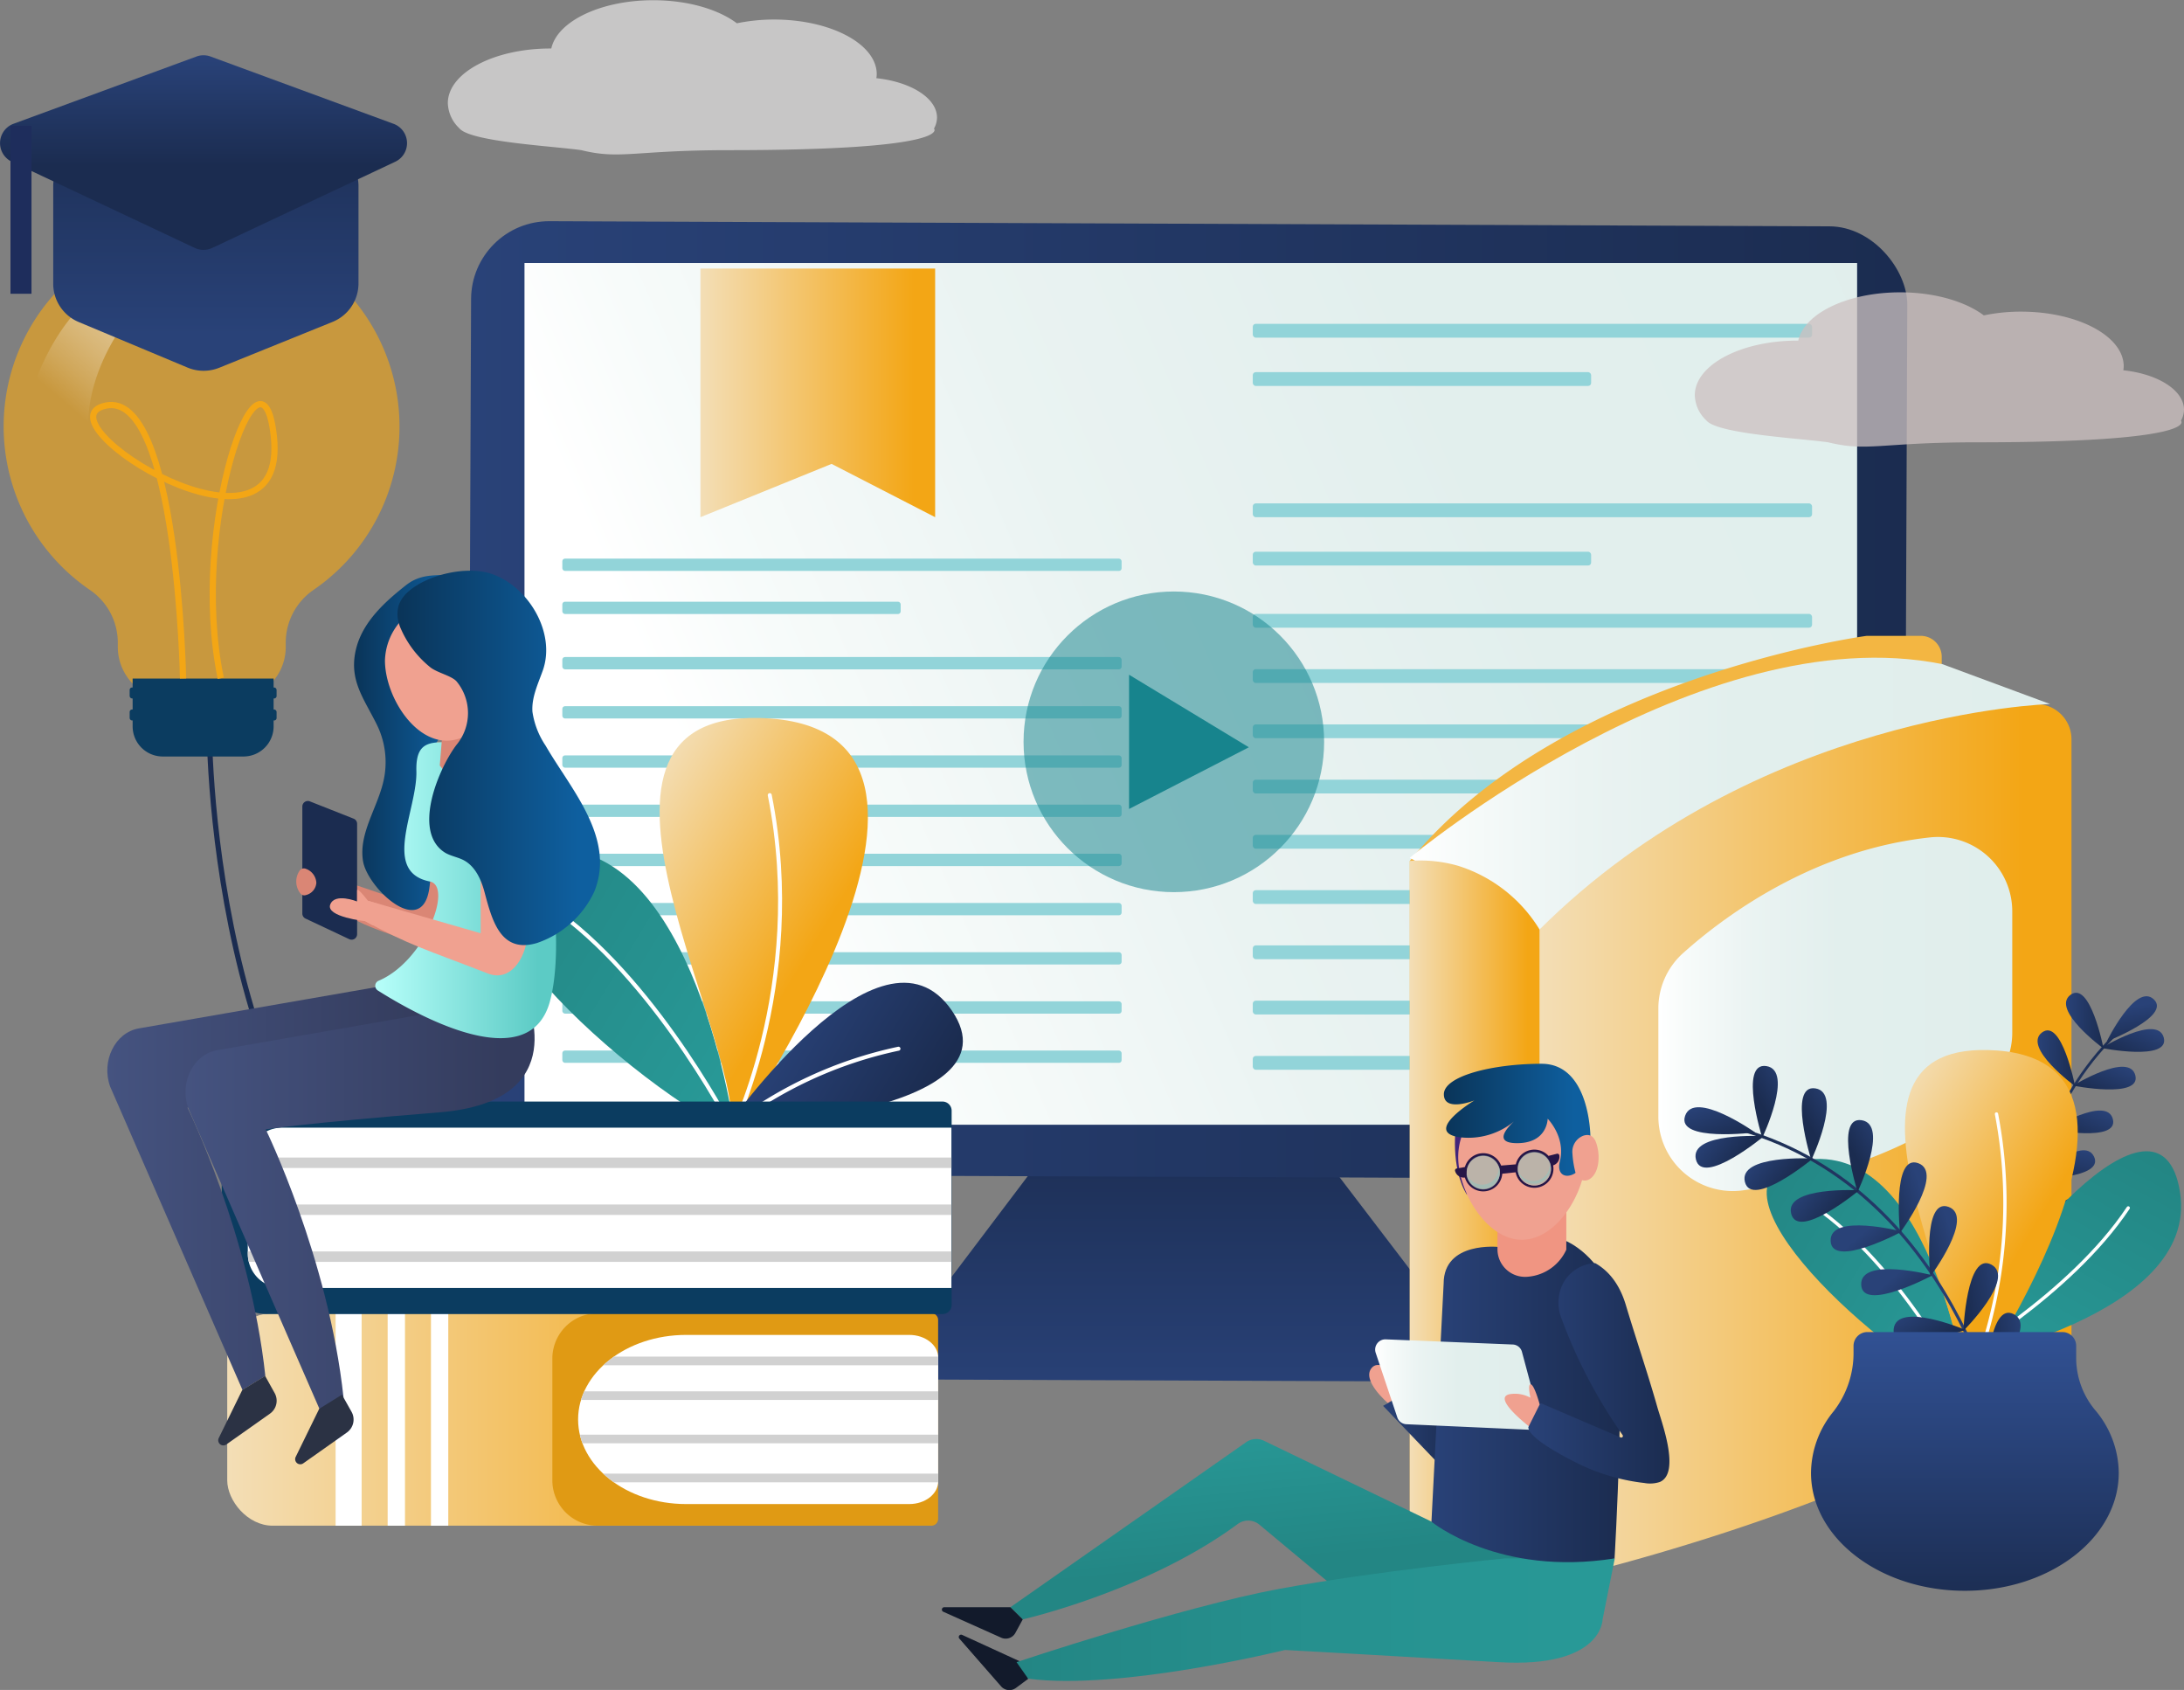 <svg xmlns="http://www.w3.org/2000/svg" xmlns:xlink="http://www.w3.org/1999/xlink" viewBox="0 0 396 306.34"><rect x="0" y="0" width="396" height="306.34" fill="#808080" stroke="none"/><defs><linearGradient id="a" x1="81.38" y1="93.36" x2="104.9" y2="65.83" gradientUnits="userSpaceOnUse"><stop offset="0.13" stop-color="#fff" stop-opacity="0"/><stop offset="0.27" stop-color="#fff" stop-opacity="0.24"/><stop offset="0.42" stop-color="#fff" stop-opacity="0.47"/><stop offset="0.56" stop-color="#fff" stop-opacity="0.66"/><stop offset="0.69" stop-color="#fff" stop-opacity="0.81"/><stop offset="0.81" stop-color="#fff" stop-opacity="0.91"/><stop offset="0.92" stop-color="#fff" stop-opacity="0.98"/><stop offset="1" stop-color="#fff"/></linearGradient><linearGradient id="b" x1="288.78" y1="271.6" x2="288.78" y2="218.07" gradientUnits="userSpaceOnUse"><stop offset="0" stop-color="#294278"/><stop offset="1" stop-color="#1b2c50"/></linearGradient><linearGradient id="c" x1="158.84" y1="144.76" x2="419.83" y2="144.76" gradientTransform="translate(-0.58 1.16) rotate(-0.23)" xlink:href="#b"/><linearGradient id="d" x1="207.68" y1="179.89" x2="483.12" y2="61.38" gradientTransform="translate(-0.58 1.16) rotate(-0.23)" gradientUnits="userSpaceOnUse"><stop offset="0" stop-color="#fff"/><stop offset="0.08" stop-color="#f7fbfa"/><stop offset="0.27" stop-color="#eaf3f2"/><stop offset="0.51" stop-color="#e2efed"/><stop offset="1" stop-color="#e0eeec"/></linearGradient><linearGradient id="e" x1="127" y1="71.22" x2="169.56" y2="71.22" gradientUnits="userSpaceOnUse"><stop offset="0" stop-color="#f3deb6"/><stop offset="0.91" stop-color="#f3a615"/></linearGradient><linearGradient id="f" x1="225.92" y1="232.47" x2="287.45" y2="232.47" gradientTransform="matrix(0.85, 0.52, -0.52, 0.85, 90.43, -137.29)" gradientUnits="userSpaceOnUse"><stop offset="0" stop-color="#238684"/><stop offset="0.95" stop-color="#289997"/></linearGradient><linearGradient id="g" x1="241.96" y1="212.6" x2="287.39" y2="212.6" gradientTransform="matrix(0.85, 0.52, -0.52, 0.85, 90.43, -137.29)" xlink:href="#e"/><linearGradient id="h" x1="285.42" y1="226.86" x2="314.9" y2="226.86" gradientTransform="matrix(0.85, 0.52, -0.52, 0.85, 90.43, -137.29)" xlink:href="#b"/><linearGradient id="i" x1="41.2" y1="257.31" x2="155.17" y2="257.31" xlink:href="#e"/><clipPath id="j" transform="translate(-74 -17.83)"><path d="M198.4,290.47c-10.8,0-19.58-6.88-19.58-15.33s8.78-15.33,19.58-15.33h40.48c2.88,0,5.23,1.84,5.23,4.09v22.47c0,2.26-2.35,4.1-5.23,4.1Z" style="fill:none"/></clipPath><clipPath id="k" transform="translate(-74 -17.83)"><path d="M168.21,173h29.06a0,0,0,0,1,0,0V294.37a6.21,6.21,0,0,1-6.21,6.21H174.42a6.21,6.21,0,0,1-6.21-6.21V173A0,0,0,0,1,168.21,173Z" transform="translate(419.51 54.03) rotate(90)" style="fill:none"/></clipPath><linearGradient id="l" x1="138.22" y1="152.04" x2="158.13" y2="152.04" gradientUnits="userSpaceOnUse"><stop offset="0" stop-color="#0a3458"/><stop offset="0.89" stop-color="#0e5f9f"/></linearGradient><linearGradient id="m" x1="93.39" y1="232.16" x2="156.72" y2="232.16" gradientUnits="userSpaceOnUse"><stop offset="0" stop-color="#455380"/><stop offset="0.91" stop-color="#343c5d"/></linearGradient><linearGradient id="n" x1="107.61" y1="236.09" x2="170.94" y2="236.09" xlink:href="#m"/><linearGradient id="o" x1="142.06" y1="179.2" x2="174.83" y2="179.2" gradientUnits="userSpaceOnUse"><stop offset="0" stop-color="#b7fffa"/><stop offset="0.9" stop-color="#5ccbc5"/></linearGradient><linearGradient id="p" x1="146.07" y1="155.21" x2="182.79" y2="155.21" xlink:href="#l"/><linearGradient id="q" x1="353.11" y1="225.21" x2="449.56" y2="225.21" xlink:href="#e"/><linearGradient id="r" x1="329.62" y1="161.77" x2="445.72" y2="161.77" gradientTransform="matrix(1, 0, 0, 1, 0, 0)" xlink:href="#d"/><linearGradient id="s" x1="329.62" y1="239.39" x2="353.11" y2="239.39" xlink:href="#e"/><linearGradient id="t" x1="374.69" y1="201.65" x2="438.86" y2="201.65" gradientTransform="matrix(1, 0, 0, 1, 0, 0)" xlink:href="#d"/><linearGradient id="u" x1="111.33" y1="78.41" x2="111.33" y2="34.5" xlink:href="#b"/><linearGradient id="v" x1="110.9" y1="28.33" x2="110.9" y2="47.88" xlink:href="#b"/><linearGradient id="w" x1="311.56" y1="300.26" x2="308.85" y2="272.59" gradientTransform="matrix(1, 0, 0, 1, 0, 0)" xlink:href="#f"/><linearGradient id="x" x1="258.32" y1="311.42" x2="366.79" y2="311.42" gradientTransform="matrix(1, 0, 0, 1, 0, 0)" xlink:href="#f"/><linearGradient id="y" x1="250.78" y1="259.03" x2="264.23" y2="259.03" xlink:href="#b"/><linearGradient id="z" x1="333.59" y1="271.88" x2="367.78" y2="271.88" xlink:href="#b"/><linearGradient id="aa" x1="323.34" y1="268.77" x2="353.13" y2="268.77" gradientTransform="matrix(1, 0, 0, 1, 0, 0)" xlink:href="#d"/><linearGradient id="ab" x1="351.09" y1="266.73" x2="376.69" y2="266.73" xlink:href="#b"/><linearGradient id="ac" x1="335.8" y1="220.81" x2="362.37" y2="220.81" xlink:href="#l"/><linearGradient id="ad" x1="403.83" y1="226.41" x2="437.8" y2="226.41" gradientTransform="translate(-18.23 149.75) rotate(-17.85)" xlink:href="#b"/><linearGradient id="ae" x1="398.06" y1="239.92" x2="405.11" y2="239.92" gradientTransform="translate(-18.23 149.75) rotate(-17.85)" xlink:href="#b"/><linearGradient id="af" x1="596.69" y1="211.74" x2="603.74" y2="211.74" gradientTransform="matrix(-0.08, 1, -1, -0.08, 704, -326.82)" xlink:href="#b"/><linearGradient id="ag" x1="400.16" y1="231.51" x2="407.21" y2="231.51" gradientTransform="translate(-18.23 149.75) rotate(-17.85)" xlink:href="#b"/><linearGradient id="ah" x1="588.11" y1="212.98" x2="595.17" y2="212.98" gradientTransform="matrix(-0.08, 1, -1, -0.08, 704, -326.82)" xlink:href="#b"/><linearGradient id="ai" x1="417.53" y1="233.57" x2="424.58" y2="233.57" gradientTransform="translate(-16.02 75.51) rotate(-9.59)" xlink:href="#b"/><linearGradient id="aj" x1="582.04" y1="195.9" x2="589.09" y2="195.9" gradientTransform="translate(766.68 -291.07) rotate(102.61)" xlink:href="#b"/><linearGradient id="ak" x1="419.89" y1="225.43" x2="426.94" y2="225.43" gradientTransform="translate(-16.02 75.51) rotate(-9.59)" xlink:href="#b"/><linearGradient id="al" x1="573.62" y1="196.79" x2="580.68" y2="196.79" gradientTransform="translate(766.68 -291.07) rotate(102.61)" xlink:href="#b"/><linearGradient id="am" x1="447.56" y1="228.34" x2="454.62" y2="228.34" gradientTransform="translate(-0.93 -24.73) rotate(1.79)" xlink:href="#b"/><linearGradient id="an" x1="567.18" y1="170.29" x2="574.24" y2="170.29" gradientTransform="translate(839.43 -230.81) rotate(113.99)" xlink:href="#b"/><linearGradient id="ao" x1="451.38" y1="220.28" x2="458.44" y2="220.28" gradientTransform="translate(-0.93 -24.73) rotate(1.79)" xlink:href="#b"/><linearGradient id="ap" x1="558.28" y1="169.8" x2="565.33" y2="169.8" gradientTransform="translate(839.43 -230.81) rotate(113.99)" xlink:href="#b"/><linearGradient id="aq" x1="456.33" y1="213.31" x2="463.39" y2="213.31" gradientTransform="translate(-0.93 -24.73) rotate(1.79)" xlink:href="#b"/><linearGradient id="ar" x1="549.95" y1="167.85" x2="557" y2="167.85" gradientTransform="translate(839.43 -230.81) rotate(113.99)" xlink:href="#b"/><linearGradient id="as" x1="524.9" y1="241.68" x2="531.96" y2="241.68" gradientTransform="matrix(0.15, 0.99, -0.99, 0.15, 621.84, -355.79)" xlink:href="#b"/><linearGradient id="at" x1="451.87" y1="159.18" x2="502.92" y2="159.18" xlink:href="#f"/><linearGradient id="au" x1="562.28" y1="5.04" x2="613.33" y2="5.04" gradientTransform="matrix(-0.48, 0.88, -0.88, -0.48, 734.98, -266.5)" xlink:href="#f"/><linearGradient id="av" x1="465.18" y1="142.69" x2="502.88" y2="142.69" gradientTransform="matrix(0.85, 0.52, -0.52, 0.85, 90.43, -137.29)" xlink:href="#e"/><linearGradient id="aw" x1="481.15" y1="240.7" x2="519.93" y2="240.7" gradientTransform="matrix(-0.98, 0.18, 0.18, 0.98, 860.84, -77.36)" xlink:href="#b"/><linearGradient id="ax" x1="474.56" y1="256.12" x2="482.61" y2="256.12" gradientTransform="matrix(-0.98, 0.18, 0.18, 0.98, 860.84, -77.36)" xlink:href="#b"/><linearGradient id="ay" x1="580.86" y1="132.48" x2="588.91" y2="132.48" gradientTransform="matrix(0.54, 0.84, 0.84, -0.54, -0.08, -152.94)" xlink:href="#b"/><linearGradient id="az" x1="476.96" y1="246.52" x2="485.01" y2="246.52" gradientTransform="matrix(-0.98, 0.18, 0.18, 0.98, 860.84, -77.36)" xlink:href="#b"/><linearGradient id="ba" x1="571.07" y1="133.89" x2="579.12" y2="133.89" gradientTransform="matrix(0.54, 0.84, 0.84, -0.54, -0.08, -152.94)" xlink:href="#b"/><linearGradient id="bb" x1="496.04" y1="234.6" x2="504.09" y2="234.6" gradientTransform="matrix(-0.95, 0.32, 0.32, 0.95, 823.99, -140.49)" xlink:href="#b"/><linearGradient id="bc" x1="553.1" y1="120.51" x2="561.15" y2="120.51" gradientTransform="matrix(0.66, 0.76, 0.76, -0.66, -38.87, -91.92)" xlink:href="#b"/><linearGradient id="bd" x1="498.73" y1="225.32" x2="506.78" y2="225.32" gradientTransform="matrix(-0.95, 0.32, 0.32, 0.95, 823.99, -140.49)" xlink:href="#b"/><linearGradient id="be" x1="543.49" y1="121.52" x2="551.54" y2="121.52" gradientTransform="matrix(0.66, 0.76, 0.76, -0.66, -38.87, -91.92)" xlink:href="#b"/><linearGradient id="bf" x1="525.32" y1="212.05" x2="533.37" y2="212.05" gradientTransform="matrix(-0.86, 0.5, 0.5, 0.86, 762.67, -222.25)" xlink:href="#b"/><linearGradient id="bg" x1="521.35" y1="102.61" x2="529.4" y2="102.61" gradientTransform="matrix(0.79, 0.61, 0.61, -0.79, -74.21, -4.02)" xlink:href="#b"/><linearGradient id="bh" x1="529.68" y1="202.85" x2="537.73" y2="202.85" gradientTransform="matrix(-0.86, 0.5, 0.5, 0.86, 762.67, -222.25)" xlink:href="#b"/><linearGradient id="bi" x1="511.19" y1="102.05" x2="519.24" y2="102.05" gradientTransform="matrix(0.79, 0.61, 0.61, -0.79, -74.21, -4.02)" xlink:href="#b"/><linearGradient id="bj" x1="535.34" y1="194.89" x2="543.39" y2="194.89" gradientTransform="matrix(-0.86, 0.5, 0.5, 0.86, 762.67, -222.25)" xlink:href="#b"/><linearGradient id="bk" x1="501.68" y1="99.82" x2="509.73" y2="99.82" gradientTransform="matrix(0.79, 0.61, 0.61, -0.79, -74.21, -4.02)" xlink:href="#b"/><linearGradient id="bl" x1="519.61" y1="158.5" x2="527.66" y2="158.5" gradientTransform="matrix(0.34, 0.94, 0.94, -0.34, 58.15, -217.09)" xlink:href="#b"/><linearGradient id="bm" x1="430.27" y1="255.43" x2="430.27" y2="309.16" gradientUnits="userSpaceOnUse"><stop offset="0" stop-color="#335499"/><stop offset="1" stop-color="#1b2c50"/></linearGradient></defs><title>student-signup</title><g style="isolation:isolate"><path d="M111.93,148.33S111,224.6,153.85,252.67" transform="translate(-74 -17.83)" style="fill:none;stroke:#1b2c50;stroke-miterlimit:10;stroke-width:0.947px"/><path d="M146.44,95.15a35.89,35.89,0,1,0-56.08,29.66,11.57,11.57,0,0,1,5,9.58v.72a9.52,9.52,0,0,0,9.52,9.52h11.42a9.51,9.51,0,0,0,9.51-9.52v-.72a11.61,11.61,0,0,1,5-9.6A35.86,35.86,0,0,0,146.44,95.15Z" transform="translate(-74 -17.83)" style="fill:#f3a615;opacity:0.62"/><path d="M24.05,123H49.61a0,0,0,0,1,0,0v8.67a5.46,5.46,0,0,1-5.46,5.46H29.51a5.46,5.46,0,0,1-5.46-5.46V123A0,0,0,0,1,24.05,123Z" style="fill:#0b3c60"/><rect x="23.51" y="124.62" width="26.64" height="1.99" rx="0.43" style="fill:#0b3c60;mix-blend-mode:multiply"/><rect x="23.51" y="128.61" width="26.64" height="1.99" rx="0.43" style="fill:#0b3c60;mix-blend-mode:multiply"/><path d="M107.19,140.82s-1-52.19-14-49.47,33.44,31.8,30.45,5.43c-2.25-19.81-15.4,16.31-9.61,44" transform="translate(-74 -17.83)" style="fill:none;stroke:#f3a615;stroke-miterlimit:10;stroke-width:1.129px"/><path d="M107.82,64.74s-20.5-1.37-28.7,26l10.93,4.1S88.69,79.77,107.82,64.74Z" transform="translate(-74 -17.83)" style="opacity:0.58;fill:url(#a)"/><path d="M315,228.75l23.4,30.66a5.51,5.51,0,0,1-4.4,8.85l-90.48-.36a5.51,5.51,0,0,1-4.37-8.83l23.56-31.16Z" transform="translate(-74 -17.83)" style="fill:url(#b)"/><rect x="159.13" y="58.38" width="260.41" height="172.77" rx="14.16" transform="translate(-73.42 -18.98) rotate(0.23)" style="fill:url(#c)"/><rect x="168.52" y="66.66" width="241.63" height="156.2" transform="matrix(1, 0, 0, 1, -73.42, -18.98)" style="fill:url(#d)"/><polygon points="169.56 93.75 150.78 84.09 127 93.75 127 48.68 169.56 48.68 169.56 93.75" style="fill:url(#e)"/><rect x="227.15" y="58.7" width="101.41" height="2.5" rx="0.54" style="fill:#92d4d9"/><rect x="227.15" y="67.46" width="61.35" height="2.5" rx="0.54" style="fill:#92d4d9"/><rect x="227.15" y="91.25" width="101.41" height="2.5" rx="0.54" style="fill:#92d4d9"/><rect x="227.15" y="111.28" width="101.41" height="2.5" rx="0.54" style="fill:#92d4d9"/><rect x="227.15" y="121.3" width="101.41" height="2.5" rx="0.54" style="fill:#92d4d9"/><rect x="227.15" y="131.31" width="101.41" height="2.5" rx="0.54" style="fill:#92d4d9"/><rect x="227.15" y="141.33" width="101.41" height="2.5" rx="0.54" style="fill:#92d4d9"/><rect x="227.15" y="151.34" width="101.41" height="2.5" rx="0.54" style="fill:#92d4d9"/><rect x="227.15" y="161.36" width="101.41" height="2.5" rx="0.54" style="fill:#92d4d9"/><rect x="227.15" y="171.37" width="101.41" height="2.5" rx="0.54" style="fill:#92d4d9"/><rect x="227.15" y="181.39" width="101.41" height="2.5" rx="0.54" style="fill:#92d4d9"/><rect x="227.15" y="191.41" width="101.41" height="2.5" rx="0.54" style="fill:#92d4d9"/><rect x="227.15" y="100.01" width="61.35" height="2.5" rx="0.54" style="fill:#92d4d9"/><rect x="101.96" y="101.26" width="101.41" height="2.23" rx="0.48" style="fill:#92d4d9"/><rect x="101.96" y="119.1" width="101.41" height="2.23" rx="0.48" style="fill:#92d4d9"/><rect x="101.96" y="128.01" width="101.41" height="2.23" rx="0.48" style="fill:#92d4d9"/><rect x="101.96" y="136.93" width="101.41" height="2.23" rx="0.48" style="fill:#92d4d9"/><rect x="101.96" y="145.85" width="101.41" height="2.23" rx="0.48" style="fill:#92d4d9"/><rect x="101.96" y="154.76" width="101.41" height="2.23" rx="0.48" style="fill:#92d4d9"/><rect x="101.96" y="163.68" width="101.41" height="2.23" rx="0.48" style="fill:#92d4d9"/><rect x="101.96" y="172.6" width="101.41" height="2.23" rx="0.48" style="fill:#92d4d9"/><rect x="101.96" y="181.51" width="101.41" height="2.23" rx="0.48" style="fill:#92d4d9"/><rect x="101.96" y="190.43" width="101.41" height="2.23" rx="0.48" style="fill:#92d4d9"/><rect x="101.96" y="109.07" width="61.35" height="2.23" rx="0.48" style="fill:#92d4d9"/><path d="M207.28,223.48s-7.16-54.45-34.56-51.59S184.8,212.24,207.28,223.48Z" transform="translate(-74 -17.83)" style="fill:url(#f)"/><path d="M207.28,223.48S194,197.09,175.51,183.36" transform="translate(-74 -17.83)" style="fill:none;stroke:#fff;stroke-linecap:round;stroke-linejoin:round;stroke-width:0.723px"/><path d="M206.38,224.33s52.47-75.18,5.34-76.35C172,147,210.6,208.74,206.38,224.33Z" transform="translate(-74 -17.83)" style="fill:url(#g)"/><path d="M206,224.55s14.5-27.82,7.57-62.59" transform="translate(-74 -17.83)" style="fill:none;stroke:#fff;stroke-linecap:round;stroke-linejoin:round;stroke-width:0.723px"/><path d="M205.59,222.34s28.09-40.2,41-21.32S205.59,222.34,205.59,222.34Z" transform="translate(-74 -17.83)" style="fill:url(#h)"/><path d="M206.21,222.22a75.31,75.31,0,0,1,30.7-14.29" transform="translate(-74 -17.83)" style="fill:none;stroke:#fff;stroke-linecap:round;stroke-linejoin:round;stroke-width:0.723px"/><rect x="41.2" y="238.05" width="113.97" height="38.51" rx="8.23" style="fill:url(#i)"/><path d="M108.38,238.05h60.49a1.23,1.23,0,0,1,1.23,1.23v36.05a1.23,1.23,0,0,1-1.23,1.23H108.38a8.23,8.23,0,0,1-8.23-8.23V246.28A8.23,8.23,0,0,1,108.38,238.05Z" style="fill:#e09a14"/><path d="M198.4,290.47c-10.8,0-19.58-6.88-19.58-15.33s8.78-15.33,19.58-15.33h40.48c2.88,0,5.23,1.84,5.23,4.09v22.47c0,2.26-2.35,4.1-5.23,4.1Z" transform="translate(-74 -17.83)" style="fill:#fff"/><g style="clip-path:url(#j)"><rect x="107.23" y="245.91" width="66.02" height="1.57" rx="0.34" style="fill:#d1d1d1"/><rect x="104.87" y="252.2" width="66.02" height="1.57" rx="0.34" style="fill:#d1d1d1"/><rect x="104.87" y="260.06" width="66.02" height="1.57" rx="0.34" style="fill:#d1d1d1"/><rect x="104.87" y="267.13" width="66.02" height="1.57" rx="0.34" style="fill:#d1d1d1"/></g><rect x="60.85" y="238.05" width="4.72" height="38.51" style="fill:#fff"/><rect x="70.29" y="238.05" width="3.14" height="38.51" style="fill:#fff"/><rect x="78.14" y="238.05" width="3.14" height="38.51" style="fill:#fff"/><path d="M48.43,199.68H170.89a1.66,1.66,0,0,1,1.66,1.66v35.2a1.66,1.66,0,0,1-1.66,1.66H48.43A8.23,8.23,0,0,1,40.2,230V207.91a8.23,8.23,0,0,1,8.23-8.23Z" style="fill:#0b3c60"/><path d="M168.21,173h29.06a0,0,0,0,1,0,0V294.37a6.21,6.21,0,0,1-6.21,6.21H174.42a6.21,6.21,0,0,1-6.21-6.21V173A0,0,0,0,1,168.21,173Z" transform="translate(345.51 36.2) rotate(90)" style="fill:#fff"/><g style="clip-path:url(#k)"><rect x="40.2" y="209.83" width="139.91" height="1.89" style="fill:#d1d1d1"/><rect x="41.62" y="218.34" width="139.91" height="1.89" style="fill:#d1d1d1"/><rect x="42.09" y="226.85" width="139.91" height="1.89" style="fill:#d1d1d1"/></g><path d="M148.79,163.08s-2.29-12.54,6.86-10.44c6.49,1.5,2.91,18,1.61,29.73-.46,4.24-3.14,8.14-7.16,6.72-11.19-4-11.11-3.51-21.06-10.77l.8-3,18.95,6.44Z" transform="translate(-74 -17.83)" style="fill:#da8675"/><path d="M130.2,163.1l7.92,3.13a1,1,0,0,1,.63.93v20a1,1,0,0,1-1.43.91l-7.92-3.73a1,1,0,0,1-.58-.91V164A1,1,0,0,1,130.2,163.1Z" transform="translate(-74 -17.83)" style="fill:#1b2c50"/><path d="M128.34,175.64a.94.94,0,0,1,1.17-.3,2.85,2.85,0,0,1,1.85,2.53,2.47,2.47,0,0,1-1.9,2.21.9.9,0,0,1-1.05-.37A3.48,3.48,0,0,1,128.34,175.64Z" transform="translate(-74 -17.83)" style="fill:#da8675"/><path d="M158.13,121.32c-3.18,1.54-6.82-.31-10.49,2.57-3.83,3-7.72,6.56-9,11.26-1.55,5.81,1.26,9.12,3.7,14.06a15.38,15.38,0,0,1,1.29,9.74c-1,5.11-4.66,9.84-3.8,15,.81,4.86,10.62,14.08,12,5,.87-5.65-.9-11-2.32-16.39-1-3.95,2.64-8,4.71-12,2.61-5-11.67-11.14-7-17.63S154.64,123,158.13,121.32Z" transform="translate(-74 -17.83)" style="fill:url(#l)"/><path d="M155,194.54s9.26,19-15.53,21S108,218.6,108,218.6s11.38,23.25,14.11,48.64l-4.14,2.55-24-55c-1.66-4.62.89-9.79,5.19-10.54Z" transform="translate(-74 -17.83)" style="fill:url(#m)"/><path d="M117.93,269.79l-4.26,8.7a.93.93,0,0,0,1.38,1.17l7.9-5.58a2.86,2.86,0,0,0,.85-3.73l-1.73-3.11Z" transform="translate(-74 -17.83)" style="fill:#2b3244"/><path d="M169.24,198.46s9.26,19-15.53,21-31.53,3.09-31.53,3.09,11.38,23.26,14.11,48.64l-4.14,2.55-24-55c-1.66-4.61.89-9.79,5.19-10.53Z" transform="translate(-74 -17.83)" style="fill:url(#n)"/><path d="M131.88,273.2l-4.26,8.71a.93.93,0,0,0,1.38,1.17l7.9-5.58a2.88,2.88,0,0,0,.85-3.74L136,270.65Z" transform="translate(-74 -17.83)" style="fill:#2b3244"/><path d="M142.67,195.6a1,1,0,0,0-.14,1.79c6.33,4,27.41,16.14,31.21,1.87,3.61-13.57-2.18-45.69-11.19-46.25s-13.23-2.38-13.05,4.61-6.4,18.25,2.45,20C156.19,178.47,151,192.08,142.67,195.6Z" transform="translate(-74 -17.83)" style="fill:url(#o)"/><path d="M161.16,168.29s-2.29-12.54,6.86-10.44c6.49,1.5,2.91,18,1.62,29.73-.47,4.24-3.19,8.26-7.17,6.72-11.39-4.44-13.85-4.92-22.81-9.79l1.07-3.4L161.16,187Z" transform="translate(-74 -17.83)" style="fill:#f0a190"/><path d="M140.24,184.82s-7.16-.78-6.37-3,4.88-.58,4.88-.58v-2c0-.71,2,1.91,2,1.91l2.38.68-1.53,3.75Z" transform="translate(-74 -17.83)" style="fill:#f0a190"/><path d="M164,147v6.82s-2,5.27-8.66,4.77l-1.6-2,.69-8.45Z" transform="translate(-74 -17.83)" style="fill:#da8675"/><path d="M166.17,137.55c0,6.18-5,14.54-11.18,14.54s-11.19-8.36-11.19-14.54a11.19,11.19,0,0,1,22.37,0Z" transform="translate(-74 -17.83)" style="fill:#f0a190"/><path d="M146.26,130.55a7.49,7.49,0,0,0,.28.92,18.51,18.51,0,0,0,5.46,7.3c1.23,1,3.85,1.54,4.77,2.56a9,9,0,0,1,0,11.52c-3.09,4.05-8.05,15.46-2.28,19.41,1.07.73,2.44.9,3.59,1.5,2.09,1.11,3.16,3.49,3.77,5.77,1.36,5.06,2.88,11.19,9.48,9.25a17.76,17.76,0,0,0,10.45-9.38c3.88-9.74-4.33-18.56-8.86-26.42a14.78,14.78,0,0,1-2.38-6.14c-.17-2.59,1-5,1.89-7.5,2.36-6.73-2.49-15-9.06-17.4-4.51-1.67-11.9,0-15.41,3.2a5.87,5.87,0,0,0-1.59,2.21A5.37,5.37,0,0,0,146.26,130.55Z" transform="translate(-74 -17.83)" style="fill:url(#p)"/><path d="M412.47,133.09s-55.65,7.42-82.85,40.8V292.6S392.68,279,426.07,253V136.89a3.8,3.8,0,0,0-3.8-3.8Z" transform="translate(-74 -17.83)" style="fill:#f3b642"/><path d="M436,145.45s-55.64,7.42-82.85,40.81V305s63.06-13.6,96.45-39.57V151.85a6.4,6.4,0,0,0-6.4-6.4Z" transform="translate(-74 -17.83)" style="fill:url(#q)"/><path d="M329.62,173.32s52.66-43.88,96.54-35.11l19.56,7.24s-53.2,1.54-92.7,41Z" transform="translate(-74 -17.83)" style="fill:url(#r)"/><path d="M353.11,186.26a26.65,26.65,0,0,0-14.71-11.48,24.74,24.74,0,0,0-8.78-.89V293.83L353.11,305Z" transform="translate(-74 -17.83)" style="fill:url(#s)"/><path d="M438.86,183.06V205a13.37,13.37,0,0,1-4,9.58c-5.91,5.76-19.14,15.23-44.63,19a13.51,13.51,0,0,1-15.54-13.33V200.62a13.47,13.47,0,0,1,4.46-10c7.4-6.63,23.53-18.71,44.84-21A13.48,13.48,0,0,1,438.86,183.06Z" transform="translate(-74 -17.83)" style="fill:url(#t)"/><circle cx="212.84" cy="134.47" r="27.25" style="fill:#17848d;opacity:0.53"/><path d="M134.3,76.18l-20.52,8.3a7.58,7.58,0,0,1-5.73,0L88.29,76.21a7.53,7.53,0,0,1-4.64-7V51.52A7.54,7.54,0,0,1,91.19,44h40.28A7.54,7.54,0,0,1,139,51.52V69.19A7.53,7.53,0,0,1,134.3,76.18Z" transform="translate(-74 -17.83)" style="fill:url(#u)"/><path d="M109.61,28.08,76.44,40.27a3.74,3.74,0,0,0-.3,6.88l33.17,15.62a3.76,3.76,0,0,0,3.18,0l33.17-15.62a3.73,3.73,0,0,0-.31-6.88L112.19,28.08A3.69,3.69,0,0,0,109.61,28.08Z" transform="translate(-74 -17.83)" style="fill:url(#v)"/><rect x="1.9" y="22.8" width="3.81" height="30.45" style="fill:#1e2d5c"/><polygon points="204.72 122.31 226.44 135.46 204.72 146.64 204.72 122.31" style="fill:#17848d"/><path d="M257.21,309.17l2.22,2.21s22.5-5.11,39-17.3a3.19,3.19,0,0,1,3.94.14l17.94,14.95,46.49-8.85-33.2-6.65L303.19,279a3.22,3.22,0,0,0-3.25.26Z" transform="translate(-74 -17.83)" style="fill:url(#w)"/><path d="M257.21,309.17h-12a.43.43,0,0,0-.18.82l10.5,4.7a2,2,0,0,0,2.58-.87l1.33-2.44Z" transform="translate(-74 -17.83)" style="fill:#121a2b"/><path d="M259.35,319.18l-10.91-5a.43.43,0,0,0-.5.67l7.57,8.66a2,2,0,0,0,2.7.29l2.23-1.65Z" transform="translate(-74 -17.83)" style="fill:#121a2b"/><path d="M258.32,319.13s29.89-10,47.6-13.28,40.95-5.53,40.95-5.53h19.92l-2.21,11.06s0,8.86-18.82,7.75S307,316.92,307,316.92s-30,7.41-46.58,5.2Z" transform="translate(-74 -17.83)" style="fill:url(#x)"/><path d="M325.66,272.17s-4.92-4.16-2.92-6.41,6.65,3.73,6.65,3.73Z" transform="translate(-74 -17.83)" style="fill:#f0a190"/><polygon points="250.78 254.84 261.86 266.4 264.23 260.35 256.42 251.66 250.78 254.84" style="fill:url(#y)"/><path d="M345.76,243.87s-10-1.11-10,6.64l-2.21,43.16s12.17,10,33.2,6.65c0,0,2.22-37.2,0-46.06s-8.85-11.5-8.85-11.5S350.19,252.72,345.76,243.87Z" transform="translate(-74 -17.83)" style="fill:url(#z)"/><path d="M323.45,263.09l3.91,11.68A1.81,1.81,0,0,0,329,276l22.33,1a1.87,1.87,0,0,0,1.77-2.41l-3.13-11.67a1.8,1.8,0,0,0-1.63-1.37l-23.12-.94A1.86,1.86,0,0,0,323.45,263.09Z" transform="translate(-74 -17.83)" style="fill:url(#aa)"/><path d="M353.16,272.36h0s-1-3.71-1.67-3.59c-.42.08-.19,1.44,0,2.42a5.82,5.82,0,0,0-3.6-.66c-3.86.53,4.09,6.44,4.09,6.44l2.05-3.56A6.93,6.93,0,0,0,353.16,272.36Z" transform="translate(-74 -17.83)" style="fill:#f0a190"/><path d="M374.51,272.91c-1.76-6.21-3.86-12.32-5.71-18.5-1.22-4.08-3.34-6.35-5.54-7.6a.38.38,0,0,0-.19,0,7,7,0,0,0-5.37,3.16,7.61,7.61,0,0,0-.61,6.75c.68,1.85,1.44,3.76,2.32,5.73a93,93,0,0,0,8.8,15.51.29.29,0,0,1-.36.43l-14.3-6.13a.29.29,0,0,0-.37.14l-2.05,4.1a.33.33,0,0,0,0,.17c.22,2.12,8,6,9.69,6.79a36.56,36.56,0,0,0,11.32,3.19,5.68,5.68,0,0,0,2.81-.18C378.77,284.86,375.25,275.53,374.51,272.91Z" transform="translate(-74 -17.83)" style="fill:url(#ab)"/><path d="M358,237.36v7a8.41,8.41,0,0,1-6.95,4.9,5,5,0,0,1-3.25-.78h0a5,5,0,0,1-2.28-4.21v-5.43Z" transform="translate(-74 -17.83)" style="fill:#f09582"/><path d="M338,221.73s-1.12,7.71,2,12.71C340,234.44,342.44,225.05,338,221.73Z" transform="translate(-74 -17.83)" style="fill:#42267b"/><path d="M361.5,227.56c0,6.38-5.17,15-11.55,15s-11.55-8.64-11.55-15a11.55,11.55,0,0,1,23.1,0Z" transform="translate(-74 -17.83)" style="fill:#f0a190"/><path d="M362.37,223.94s0-13.28-8.86-13.28-17.71,2.21-17.71,5.53,5.54,1.11,5.54,1.11-9.2,5.54-2.94,6.64a13,13,0,0,0,10.68-3.32s-5.53,4.43,0,4.43,5.54-4.43,5.54-4.43,3.32,3.32,2.21,7.75S362.37,231.69,362.37,223.94Z" transform="translate(-74 -17.83)" style="fill:url(#ac)"/><path d="M359.11,226.92a3.11,3.11,0,0,1,2-3.23c.89-.28,1.83-.14,2.33,1.36.89,2.66.35,6-1.61,6.7a1.67,1.67,0,0,1-2.1-1.13A17.71,17.71,0,0,1,359.11,226.92Z" transform="translate(-74 -17.83)" style="fill:#f0a190"/><path d="M342.94,226.87a3.46,3.46,0,1,0,3.46,3.46A3.46,3.46,0,0,0,342.94,226.87Zm0,6.5a3,3,0,1,1,3-3A3,3,0,0,1,342.94,233.37Z" transform="translate(-74 -17.83)" style="fill:#261647"/><path d="M342.94,227.28a3,3,0,1,0,3,3.05A3,3,0,0,0,342.94,227.28Z" transform="translate(-74 -17.83)" style="fill:#92c1bb;opacity:0.57"/><path d="M345.73,229.13a.88.88,0,0,1,0,.17,3,3,0,0,1-5.84,1.2,3,3,0,0,0,6.07-.17A3,3,0,0,0,345.73,229.13Z" transform="translate(-74 -17.83)" style="fill:#92c1bb;opacity:0.57"/><path d="M352.21,226.22a3.46,3.46,0,1,0,3.46,3.46A3.46,3.46,0,0,0,352.21,226.22Zm0,6.51a3,3,0,1,1,3-3A3,3,0,0,1,352.21,232.73Z" transform="translate(-74 -17.83)" style="fill:#261647"/><circle cx="278.21" cy="211.85" r="3.04" style="fill:#92c1bb;opacity:0.57"/><path d="M355,228.48a1,1,0,0,1,0,.17,3,3,0,0,1-5.84,1.2,3,3,0,1,0,5.82-1.37Z" transform="translate(-74 -17.83)" style="fill:#92c1bb;opacity:0.57"/><polygon points="271.98 211.3 274.84 211.06 274.84 212.5 272.27 212.77 271.98 211.3" style="fill:#261647"/><path d="M354.77,227.36l1.52-.39a.35.35,0,0,1,.44.28h0a1.62,1.62,0,0,1-1.22,1.85l-.12,0Z" transform="translate(-74 -17.83)" style="fill:#261647"/><path d="M339.66,229.37l-1.54.27a.36.36,0,0,0-.29.44h0a1.62,1.62,0,0,0,1.88,1.18l.12,0Z" transform="translate(-74 -17.83)" style="fill:#261647"/><path d="M243.34,41.15a4.18,4.18,0,0,0,.56-2c0-3.54-4.74-6.48-11-7.15a4.28,4.28,0,0,0,.07-.72c0-5.47-8.34-9.91-18.62-9.91a33.54,33.54,0,0,0-6.74.68c-3.37-2.53-8.9-4.18-15.17-4.18-9.54,0-17.4,3.83-18.48,8.75h-.14c-10.28,0-18.62,4.43-18.62,9.91a6.51,6.51,0,0,0,2,4.47h0l.2.21c2.4,2.37,17,3.12,22,3.84,7.09,1.75,9.57,0,26.88,0,40.53,0,37.1-3.87,37.1-3.87Z" transform="translate(-74 -17.83)" style="fill:#dddbdb;opacity:0.76"/><path d="M469.45,94.1a4.27,4.27,0,0,0,.55-2c0-3.54-4.74-6.49-11-7.15a5.85,5.85,0,0,0,.07-.72c0-5.47-8.34-9.91-18.62-9.91a32.83,32.83,0,0,0-6.74.68c-3.38-2.53-8.91-4.18-15.17-4.18-9.55,0-17.4,3.82-18.48,8.75h-.14c-10.29,0-18.62,4.43-18.62,9.91a6.46,6.46,0,0,0,2,4.47h0a1.81,1.81,0,0,0,.2.21c2.39,2.37,17,3.13,22,3.85,7.1,1.75,9.58,0,26.89,0,40.53,0,37.09-3.87,37.09-3.87Z" transform="translate(-74 -17.83)" style="fill:#ccc0c0;opacity:0.76"/><path d="M444.61,268.79s-12.84-39.86,14.45-64.85" transform="translate(-74 -17.83)" style="fill:none;stroke-miterlimit:10;stroke-width:0.485px;stroke:url(#ad)"/><path d="M442.45,258.7s-6.44-10.89-8.91-7.15S442.45,258.7,442.45,258.7Z" transform="translate(-74 -17.83)" style="fill:url(#ae)"/><path d="M442.09,258.72s12.51-1.85,10-5.55S442.09,258.72,442.09,258.72Z" transform="translate(-74 -17.83)" style="fill:url(#af)"/><path d="M441.88,250.05s-6.45-10.89-8.92-7.15S441.88,250.05,441.88,250.05Z" transform="translate(-74 -17.83)" style="fill:url(#ag)"/><path d="M441.51,250.07s12.52-1.84,10-5.55S441.51,250.07,441.51,250.07Z" transform="translate(-74 -17.83)" style="fill:url(#ah)"/><path d="M442.35,240s-4.81-11.7-7.8-8.36S442.35,240,442.35,240Z" transform="translate(-74 -17.83)" style="fill:url(#ai)"/><path d="M442,240s12.66,0,10.69-4.06S442,240,442,240Z" transform="translate(-74 -17.83)" style="fill:url(#aj)"/><path d="M443.32,231.57s-4.81-11.7-7.79-8.36S443.32,231.57,443.32,231.57Z" transform="translate(-74 -17.83)" style="fill:url(#ak)"/><path d="M443,231.54s12.65,0,10.68-4.06S443,231.54,443,231.54Z" transform="translate(-74 -17.83)" style="fill:url(#al)"/><path d="M446.18,222.65s-2.41-12.42-6-9.73S446.18,222.65,446.18,222.65Z" transform="translate(-74 -17.83)" style="fill:url(#am)"/><path d="M445.82,222.55s12.41,2.47,11.28-1.87S445.82,222.55,445.82,222.55Z" transform="translate(-74 -17.83)" style="fill:url(#an)"/><path d="M450.25,214.72s-2.41-12.43-6-9.73S450.25,214.72,450.25,214.72Z" transform="translate(-74 -17.83)" style="fill:url(#ao)"/><path d="M449.89,214.62s12.41,2.46,11.28-1.88S449.89,214.62,449.89,214.62Z" transform="translate(-74 -17.83)" style="fill:url(#ap)"/><path d="M455.41,207.9s-2.4-12.42-6-9.73S455.41,207.9,455.41,207.9Z" transform="translate(-74 -17.83)" style="fill:url(#aq)"/><path d="M455.06,207.8s12.41,2.47,11.27-1.88S455.06,207.8,455.06,207.8Z" transform="translate(-74 -17.83)" style="fill:url(#ar)"/><path d="M456,206.6s11.8-4.57,8.51-7.63S456,206.6,456,206.6Z" transform="translate(-74 -17.83)" style="fill:url(#as)"/><path d="M430.76,270.81s-5.94-45.18-28.68-42.81S412.11,261.48,430.76,270.81Z" transform="translate(-74 -17.83)" style="fill:url(#at)"/><path d="M430.76,270.81s-11-21.9-26.36-33.29" transform="translate(-74 -17.83)" style="fill:none;stroke:#fff;stroke-linecap:round;stroke-linejoin:round;stroke-width:0.6px"/><path d="M428,264.79s44.82-8.26,41.28-30.84S436.37,245.68,428,264.79Z" transform="translate(-74 -17.83)" style="fill:url(#au)"/><path d="M428,264.79s21.31-12.11,31.89-28" transform="translate(-74 -17.83)" style="fill:none;stroke:#fff;stroke-linecap:round;stroke-linejoin:round;stroke-width:0.6px"/><path d="M430,271.51s43.54-62.38,4.43-63.34C401.48,207.36,433.51,258.58,430,271.51Z" transform="translate(-74 -17.83)" style="fill:url(#av)"/><path d="M429.71,271.7A85.83,85.83,0,0,0,436,219.76" transform="translate(-74 -17.83)" style="fill:none;stroke:#fff;stroke-linecap:round;stroke-linejoin:round;stroke-width:0.6px"/><path d="M437.4,279.38s-8.72-47-49.67-57.3" transform="translate(-74 -17.83)" style="fill:none;stroke-miterlimit:10;stroke-width:0.554px;stroke:url(#aw)"/><path d="M434.09,268.07s.57-14.43,5.08-12S434.09,268.07,434.09,268.07Z" transform="translate(-74 -17.83)" style="fill:url(#ax)"/><path d="M434.47,267.89s-13.57,4.94-13-.16S434.47,267.89,434.47,267.89Z" transform="translate(-74 -17.83)" style="fill:url(#ay)"/><path d="M430,259.07s.57-14.43,5.08-12S430,259.07,430,259.07Z" transform="translate(-74 -17.83)" style="fill:url(#az)"/><path d="M430.36,258.9s-13.57,4.93-13-.17S430.36,258.9,430.36,258.9Z" transform="translate(-74 -17.83)" style="fill:url(#ba)"/><path d="M424,249.22s-1.51-14.37,3.31-12.62S424,249.22,424,249.22Z" transform="translate(-74 -17.83)" style="fill:url(#bb)"/><path d="M424.4,249s-12.73,6.83-12.93,1.71S424.4,249,424.4,249Z" transform="translate(-74 -17.83)" style="fill:url(#bc)"/><path d="M418.51,241.3s-1.52-14.37,3.3-12.62S418.51,241.3,418.51,241.3Z" transform="translate(-74 -17.83)" style="fill:url(#bd)"/><path d="M418.86,241.07s-12.72,6.83-12.93,1.71S418.86,241.07,418.86,241.07Z" transform="translate(-74 -17.83)" style="fill:url(#be)"/><path d="M410.81,233.89s-4.32-13.79.74-13S410.81,233.89,410.81,233.89Z" transform="translate(-74 -17.83)" style="fill:url(#bf)"/><path d="M411.11,233.59s-11.13,9.21-12.34,4.23S411.11,233.59,411.11,233.59Z" transform="translate(-74 -17.83)" style="fill:url(#bg)"/><path d="M402.42,228.12s-4.32-13.78.74-13S402.42,228.12,402.42,228.12Z" transform="translate(-74 -17.83)" style="fill:url(#bh)"/><path d="M402.72,227.83s-11.13,9.2-12.34,4.23S402.72,227.83,402.72,227.83Z" transform="translate(-74 -17.83)" style="fill:url(#bi)"/><path d="M393.53,224.08s-4.31-13.79.75-13S393.53,224.08,393.53,224.08Z" transform="translate(-74 -17.83)" style="fill:url(#bj)"/><path d="M393.84,223.78S382.71,233,381.5,228,393.84,223.78,393.84,223.78Z" transform="translate(-74 -17.83)" style="fill:url(#bk)"/><path d="M392.23,223.1s-14.33,1.8-12.69-3S392.23,223.1,392.23,223.1Z" transform="translate(-74 -17.83)" style="fill:url(#bl)"/><path d="M450.45,264.08v-2.29a2.5,2.5,0,0,0-2.5-2.5H412.59a2.51,2.51,0,0,0-2.51,2.5v1.06a17.28,17.28,0,0,1-3.62,10.82,17.76,17.76,0,0,0-4.09,11.14c0,11.81,12.49,21.38,27.9,21.38s27.9-9.57,27.9-21.38a17.8,17.8,0,0,0-4.26-11.35A14.77,14.77,0,0,1,450.45,264.08Z" transform="translate(-74 -17.83)" style="fill:url(#bm)"/></g></svg>